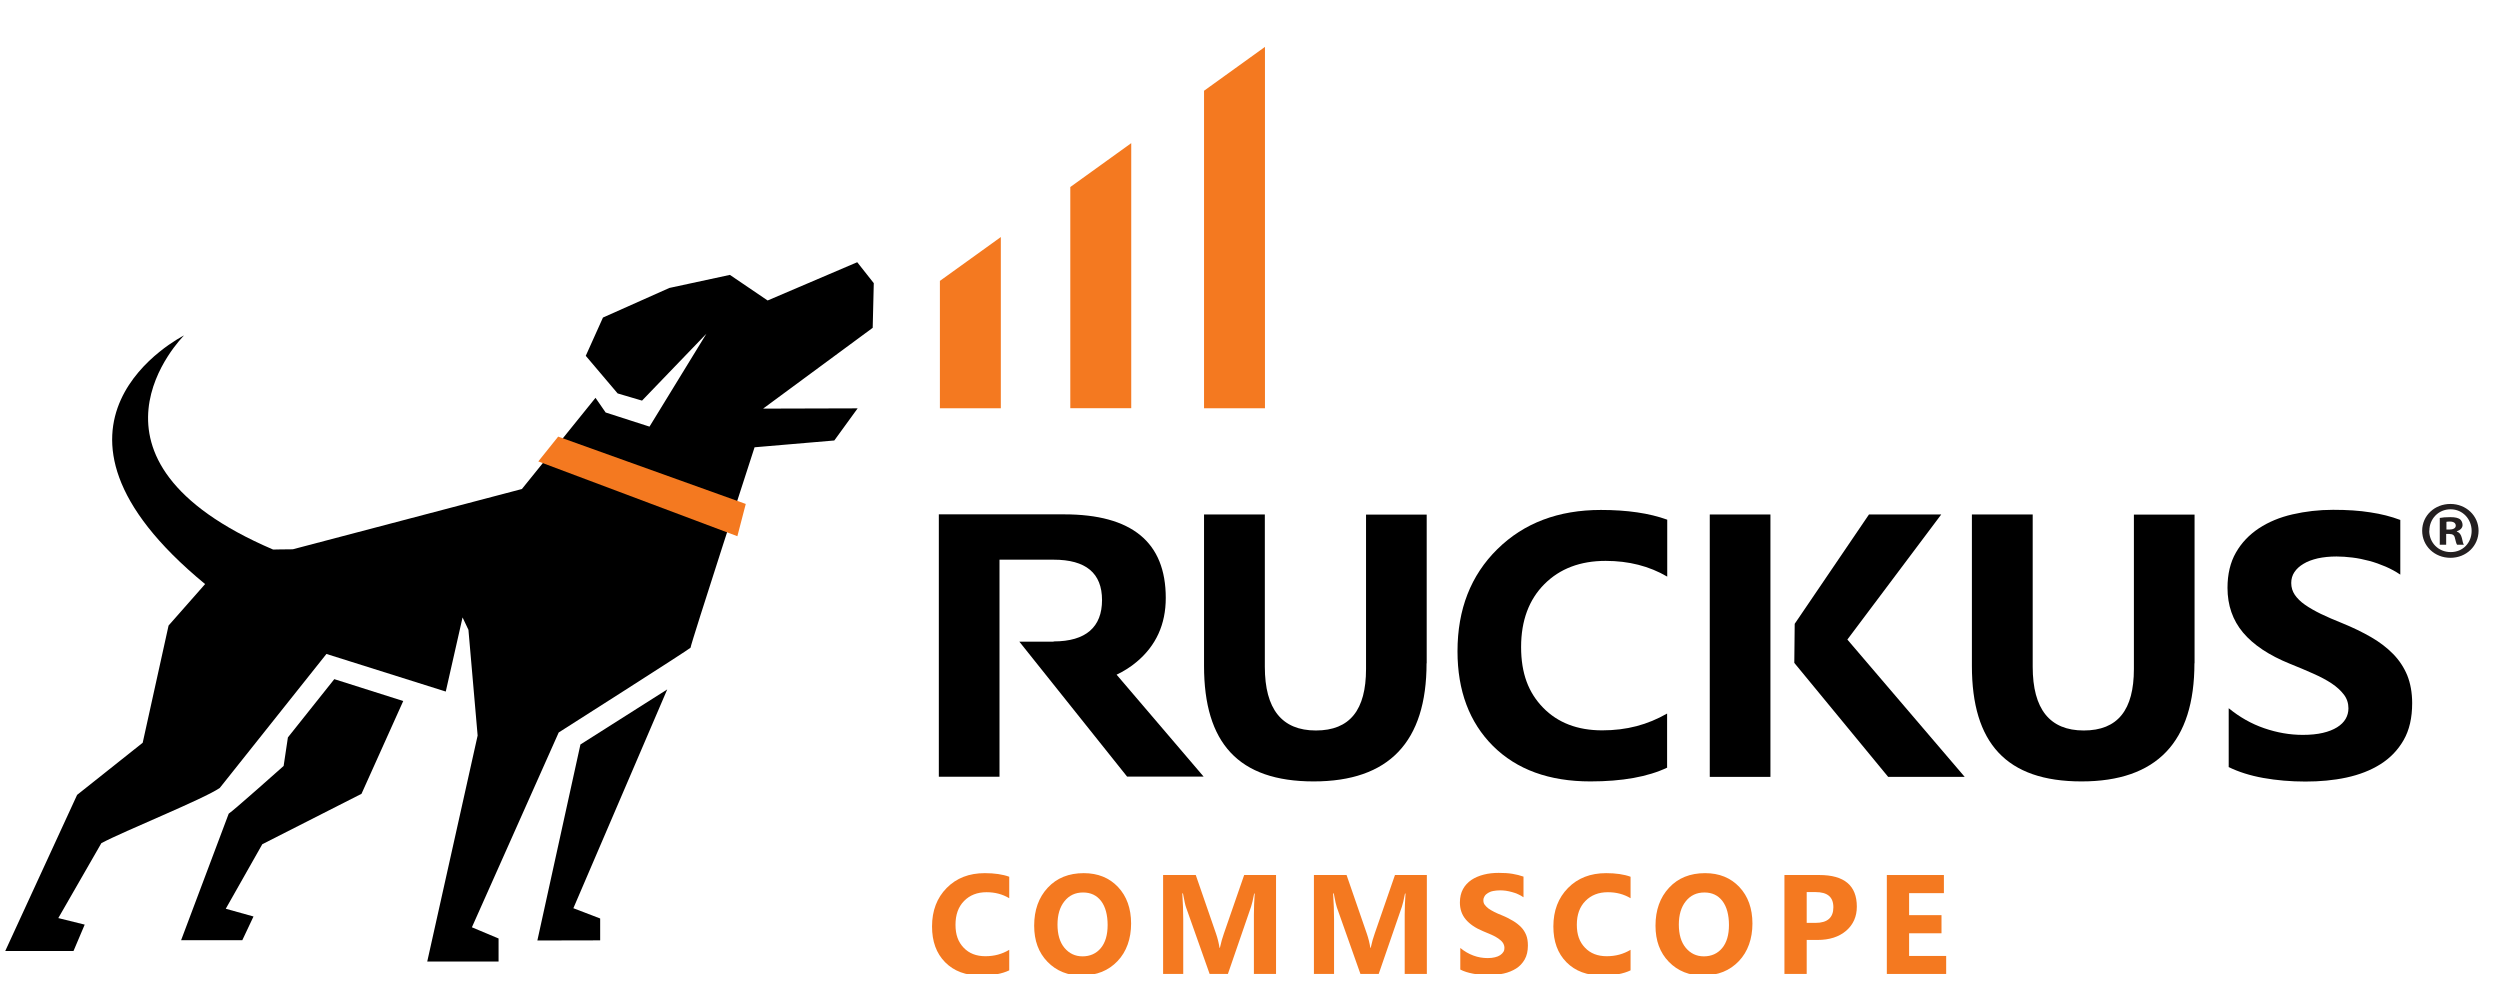 <svg width="150" height="59" viewBox="0 0 150 59" fill="none" xmlns="http://www.w3.org/2000/svg">
<g clip-path="url(#clip0_84_1024)">
<path d="M85.594 39.789C85.594 44.517 83.338 46.885 78.818 46.885C74.298 46.885 72.242 44.573 72.242 39.957V30.869H75.89V40.005C75.89 42.549 76.914 43.829 78.954 43.829C80.994 43.829 81.962 42.597 81.962 40.141V30.877H85.602V39.805L85.594 39.789Z" fill="black"/>
<path d="M100.042 46.053C98.866 46.613 97.322 46.885 95.426 46.885C92.946 46.885 91.002 46.173 89.578 44.757C88.162 43.341 87.45 41.445 87.45 39.077C87.45 36.557 88.25 34.517 89.842 32.949C91.434 31.381 93.506 30.597 96.05 30.597C97.626 30.597 98.954 30.789 100.034 31.181V34.597C98.954 33.965 97.722 33.653 96.338 33.653C94.818 33.653 93.594 34.117 92.666 35.045C91.738 35.973 91.266 37.237 91.266 38.821C91.266 40.405 91.706 41.557 92.586 42.461C93.466 43.365 94.65 43.821 96.13 43.821C97.61 43.821 98.85 43.485 100.026 42.813V46.053H100.042Z" fill="black"/>
<path d="M131.666 39.789C131.666 44.517 129.41 46.885 124.89 46.885C120.37 46.885 118.314 44.573 118.314 39.957V30.869H121.962V40.005C121.962 42.549 122.986 43.829 125.026 43.829C127.066 43.829 128.034 42.597 128.034 40.141V30.877H131.674V39.805L131.666 39.789Z" fill="black"/>
<path d="M133.722 46.005V42.493C134.378 43.029 135.082 43.429 135.85 43.693C136.618 43.957 137.386 44.093 138.17 44.093C138.626 44.093 139.026 44.053 139.37 43.973C139.714 43.893 139.994 43.781 140.226 43.637C140.458 43.493 140.626 43.325 140.738 43.133C140.85 42.941 140.906 42.725 140.906 42.501C140.906 42.197 140.818 41.917 140.634 41.677C140.45 41.437 140.21 41.213 139.898 41.005C139.586 40.797 139.218 40.605 138.786 40.413C138.362 40.221 137.898 40.029 137.402 39.829C136.138 39.317 135.202 38.693 134.578 37.949C133.962 37.213 133.65 36.317 133.65 35.269C133.65 34.453 133.818 33.741 134.154 33.157C134.49 32.565 134.954 32.085 135.53 31.701C136.114 31.317 136.786 31.037 137.554 30.861C138.322 30.685 139.13 30.589 139.986 30.589C140.842 30.589 141.57 30.637 142.218 30.741C142.866 30.837 143.466 30.989 144.018 31.197V34.477C143.746 34.293 143.45 34.133 143.138 33.997C142.818 33.861 142.49 33.741 142.154 33.653C141.818 33.565 141.482 33.493 141.146 33.453C140.81 33.413 140.498 33.389 140.194 33.389C139.778 33.389 139.402 33.429 139.066 33.501C138.73 33.581 138.442 33.685 138.21 33.829C137.978 33.965 137.794 34.133 137.666 34.325C137.538 34.517 137.474 34.733 137.474 34.981C137.474 35.245 137.546 35.477 137.69 35.693C137.834 35.901 138.034 36.101 138.298 36.285C138.562 36.469 138.882 36.653 139.258 36.837C139.634 37.013 140.058 37.205 140.53 37.389C141.178 37.653 141.754 37.933 142.266 38.229C142.778 38.525 143.218 38.861 143.586 39.237C143.954 39.613 144.234 40.037 144.434 40.517C144.626 40.997 144.73 41.557 144.73 42.189C144.73 43.069 144.562 43.805 144.218 44.405C143.874 45.005 143.41 45.485 142.826 45.853C142.242 46.221 141.562 46.485 140.786 46.653C140.01 46.821 139.186 46.893 138.322 46.893C137.458 46.893 136.594 46.821 135.794 46.677C134.994 46.533 134.298 46.309 133.714 46.021L133.722 46.005Z" fill="black"/>
<path d="M106.226 46.613H102.586V30.869H106.226V46.613Z" fill="black"/>
<path d="M107.658 39.773L113.29 46.613H117.882L110.842 38.373L116.474 30.869H112.138L107.682 37.429L107.658 39.773Z" fill="black"/>
<path d="M66.986 40.485C67.426 40.277 67.834 40.021 68.194 39.717C69.362 38.741 69.946 37.461 69.946 35.877C69.946 32.533 67.914 30.861 63.842 30.861H56.33V46.605H59.97V33.581H63.218C65.154 33.581 66.122 34.389 66.122 36.005C66.122 37.621 65.154 38.485 63.218 38.485V38.501H61.162L67.626 46.597H72.218L66.986 40.469V40.485Z" fill="black"/>
<path d="M52.426 16.989L51.434 15.733L46.058 18.029L43.794 16.493L40.162 17.277L36.178 19.053L35.146 21.349L37.058 23.605L38.522 24.037L42.386 20.021L38.97 25.597L36.338 24.749L35.73 23.869L31.314 29.341L17.57 32.957C17.09 32.957 16.386 32.973 16.386 32.973C3.65 27.517 10.97 20.205 11.042 20.125C10.954 20.173 0.594 25.405 12.306 35.045L10.114 37.533L8.562 44.565L4.626 47.693L0.314 57.061H4.41L5.082 55.477L3.498 55.085L6.082 50.589C7.426 49.869 12.242 47.933 13.186 47.277L19.586 39.237L26.746 41.493L27.754 37.045L28.106 37.789L28.658 44.133L25.634 57.693H29.914V56.309L28.314 55.637L33.522 43.949C33.522 43.949 41.442 38.909 41.434 38.861C41.41 38.733 45.274 26.837 45.274 26.837L50.058 26.429L51.458 24.501L45.786 24.517L52.362 19.669L52.426 17.021V16.989Z" fill="black"/>
<path d="M34.826 44.669L40.034 41.365L34.402 54.493L36.01 55.109V56.421L32.242 56.429L34.826 44.669Z" fill="black"/>
<path d="M21.69 47.629L15.738 50.653L13.546 54.525L15.21 54.989L14.538 56.413H10.866L13.722 48.821C13.994 48.653 17.018 45.957 17.018 45.957L17.274 44.245L20.058 40.749L24.194 42.061L21.69 47.629Z" fill="black"/>
<path d="M44.242 32.173L32.298 27.685L33.49 26.197L44.746 30.237L44.242 32.173Z" fill="#F47920"/>
<path d="M148.714 31.845C148.714 32.757 147.978 33.469 147.026 33.469C146.074 33.469 145.33 32.757 145.33 31.845C145.33 30.933 146.082 30.237 147.026 30.237C147.97 30.237 148.714 30.949 148.714 31.845ZM145.754 31.845C145.754 32.557 146.298 33.125 147.042 33.125C147.786 33.125 148.298 32.557 148.298 31.853C148.298 31.149 147.762 30.557 147.034 30.557C146.306 30.557 145.762 31.133 145.762 31.837L145.754 31.845ZM146.77 32.685H146.386V31.077C146.538 31.045 146.746 31.029 147.018 31.029C147.33 31.029 147.474 31.077 147.594 31.149C147.682 31.221 147.754 31.349 147.754 31.501C147.754 31.677 147.61 31.813 147.41 31.877V31.893C147.57 31.949 147.658 32.069 147.714 32.285C147.762 32.533 147.794 32.629 147.834 32.685H147.426C147.378 32.629 147.346 32.477 147.298 32.293C147.266 32.117 147.17 32.037 146.954 32.037H146.77V32.685ZM146.778 31.773H146.962C147.17 31.773 147.346 31.701 147.346 31.541C147.346 31.397 147.234 31.293 146.994 31.293C146.89 31.293 146.826 31.301 146.786 31.309V31.773H146.778Z" fill="#231F20"/>
<path d="M56.394 16.854V24.494H60.05V14.222L56.394 16.854Z" fill="#F47920"/>
<path d="M64.218 11.221V24.493H67.874V8.589L64.218 11.221Z" fill="#F47920"/>
<path d="M72.242 5.445V24.494H75.898V2.813L72.242 5.445Z" fill="#F47920"/>
<path d="M60.554 58.221C60.122 58.429 59.554 58.533 58.858 58.533C57.946 58.533 57.234 58.269 56.706 57.733C56.178 57.197 55.922 56.485 55.922 55.589C55.922 54.637 56.218 53.869 56.802 53.277C57.386 52.685 58.146 52.389 59.09 52.389C59.666 52.389 60.162 52.461 60.554 52.605V53.893C60.154 53.653 59.706 53.533 59.194 53.533C58.634 53.533 58.186 53.709 57.842 54.061C57.498 54.413 57.33 54.885 57.33 55.485C57.33 56.085 57.49 56.517 57.818 56.861C58.146 57.205 58.578 57.373 59.122 57.373C59.666 57.373 60.122 57.245 60.554 56.989V58.213V58.221Z" fill="#F47920"/>
<path d="M64.93 58.541C64.082 58.541 63.386 58.261 62.85 57.709C62.314 57.157 62.05 56.437 62.05 55.541C62.05 54.605 62.322 53.845 62.866 53.261C63.41 52.677 64.13 52.389 65.026 52.389C65.874 52.389 66.562 52.669 67.082 53.221C67.602 53.773 67.866 54.509 67.866 55.413C67.866 56.317 67.594 57.101 67.05 57.669C66.506 58.237 65.802 58.525 64.93 58.525V58.541ZM64.986 53.549C64.514 53.549 64.146 53.725 63.866 54.077C63.586 54.429 63.45 54.893 63.45 55.477C63.45 56.061 63.586 56.533 63.866 56.869C64.146 57.205 64.506 57.381 64.954 57.381C65.402 57.381 65.778 57.213 66.05 56.885C66.322 56.557 66.458 56.093 66.458 55.501C66.458 54.909 66.33 54.405 66.066 54.061C65.802 53.717 65.442 53.549 64.986 53.549Z" fill="#F47920"/>
<path d="M76.554 58.437H75.234V54.885C75.234 54.501 75.25 54.077 75.282 53.613H75.25C75.178 53.981 75.122 54.237 75.066 54.397L73.674 58.437H72.578L71.162 54.437C71.122 54.333 71.058 54.053 70.978 53.605H70.938C70.978 54.189 70.994 54.701 70.994 55.149V58.437H69.786V52.501H71.746L72.962 56.021C73.058 56.301 73.13 56.589 73.17 56.869H73.194C73.266 56.541 73.346 56.253 73.434 56.013L74.65 52.501H76.562V58.437H76.554Z" fill="#F47920"/>
<path d="M85.603 58.437H84.282V54.885C84.282 54.501 84.299 54.077 84.331 53.613H84.299C84.227 53.981 84.171 54.237 84.115 54.397L82.722 58.437H81.626L80.21 54.437C80.171 54.333 80.106 54.053 80.026 53.605H79.987C80.026 54.189 80.043 54.701 80.043 55.149V58.437H78.835V52.501H80.794L82.01 56.021C82.106 56.301 82.178 56.589 82.219 56.869H82.243C82.314 56.541 82.394 56.253 82.483 56.013L83.698 52.501H85.611V58.437H85.603Z" fill="#F47920"/>
<path d="M87.618 58.205V56.877C87.858 57.077 88.122 57.229 88.402 57.333C88.682 57.437 88.97 57.485 89.258 57.485C89.426 57.485 89.57 57.469 89.698 57.437C89.826 57.405 89.93 57.365 90.01 57.309C90.098 57.253 90.154 57.189 90.202 57.117C90.25 57.045 90.266 56.965 90.266 56.877C90.266 56.765 90.234 56.661 90.17 56.565C90.106 56.469 90.01 56.389 89.898 56.309C89.786 56.229 89.65 56.157 89.49 56.085C89.33 56.013 89.162 55.941 88.978 55.869C88.514 55.677 88.17 55.437 87.938 55.157C87.706 54.877 87.594 54.541 87.594 54.149C87.594 53.837 87.658 53.573 87.778 53.349C87.898 53.125 88.074 52.941 88.282 52.797C88.498 52.653 88.746 52.549 89.026 52.477C89.306 52.405 89.602 52.373 89.922 52.373C90.242 52.373 90.506 52.389 90.746 52.429C90.986 52.469 91.202 52.525 91.41 52.597V53.837C91.314 53.765 91.202 53.709 91.082 53.653C90.962 53.597 90.842 53.557 90.722 53.525C90.602 53.493 90.474 53.461 90.354 53.445C90.234 53.429 90.114 53.421 90.002 53.421C89.85 53.421 89.714 53.437 89.586 53.461C89.458 53.485 89.354 53.533 89.274 53.581C89.194 53.629 89.122 53.693 89.074 53.773C89.026 53.853 89.002 53.925 89.002 54.021C89.002 54.117 89.026 54.213 89.082 54.285C89.138 54.357 89.21 54.437 89.306 54.509C89.402 54.581 89.522 54.645 89.658 54.717C89.794 54.789 89.954 54.853 90.13 54.925C90.37 55.021 90.578 55.133 90.77 55.245C90.962 55.357 91.122 55.485 91.258 55.621C91.394 55.757 91.498 55.925 91.57 56.101C91.642 56.277 91.674 56.493 91.674 56.733C91.674 57.061 91.61 57.341 91.482 57.565C91.354 57.789 91.186 57.973 90.97 58.109C90.754 58.245 90.506 58.349 90.218 58.413C89.93 58.477 89.634 58.501 89.314 58.501C88.994 58.501 88.674 58.477 88.386 58.421C88.09 58.365 87.834 58.285 87.618 58.173V58.205Z" fill="#F47920"/>
<path d="M97.834 58.221C97.402 58.429 96.834 58.533 96.138 58.533C95.226 58.533 94.514 58.269 93.986 57.733C93.458 57.197 93.202 56.485 93.202 55.589C93.202 54.637 93.498 53.869 94.082 53.277C94.666 52.685 95.426 52.389 96.37 52.389C96.946 52.389 97.442 52.461 97.834 52.605V53.893C97.434 53.653 96.986 53.533 96.474 53.533C95.914 53.533 95.466 53.709 95.122 54.061C94.778 54.413 94.61 54.885 94.61 55.485C94.61 56.085 94.77 56.517 95.098 56.861C95.426 57.205 95.858 57.373 96.402 57.373C96.946 57.373 97.402 57.245 97.834 56.989V58.213V58.221Z" fill="#F47920"/>
<path d="M102.21 58.541C101.362 58.541 100.666 58.261 100.13 57.709C99.594 57.157 99.33 56.437 99.33 55.541C99.33 54.605 99.602 53.845 100.146 53.261C100.69 52.677 101.41 52.389 102.306 52.389C103.154 52.389 103.842 52.669 104.362 53.221C104.882 53.773 105.146 54.509 105.146 55.413C105.146 56.317 104.874 57.101 104.33 57.669C103.786 58.237 103.082 58.525 102.21 58.525V58.541ZM102.266 53.549C101.794 53.549 101.426 53.725 101.146 54.077C100.866 54.429 100.73 54.893 100.73 55.477C100.73 56.061 100.866 56.533 101.146 56.869C101.426 57.205 101.786 57.381 102.234 57.381C102.682 57.381 103.058 57.213 103.33 56.885C103.602 56.557 103.738 56.093 103.738 55.501C103.738 54.909 103.61 54.405 103.346 54.061C103.082 53.717 102.722 53.549 102.266 53.549Z" fill="#F47920"/>
<path d="M108.402 56.389V58.437H107.066V52.501H109.162C110.658 52.501 111.41 53.133 111.41 54.397C111.41 54.997 111.194 55.477 110.77 55.845C110.338 56.213 109.77 56.397 109.05 56.397H108.41L108.402 56.389ZM108.402 53.525V55.373H108.93C109.642 55.373 110.002 55.061 110.002 54.437C110.002 53.813 109.642 53.525 108.93 53.525H108.402Z" fill="#F47920"/>
<path d="M116.77 58.437H113.21V52.501H116.634V53.589H114.546V54.909H116.49V55.997H114.546V57.357H116.77V58.445V58.437Z" fill="#F47920"/>
</g>
<defs>
<clipPath id="clip0_84_1024">
<rect width="149" height="58" fill="white" transform="translate(0.18 0.44)"/>
</clipPath>
</defs>
</svg>
